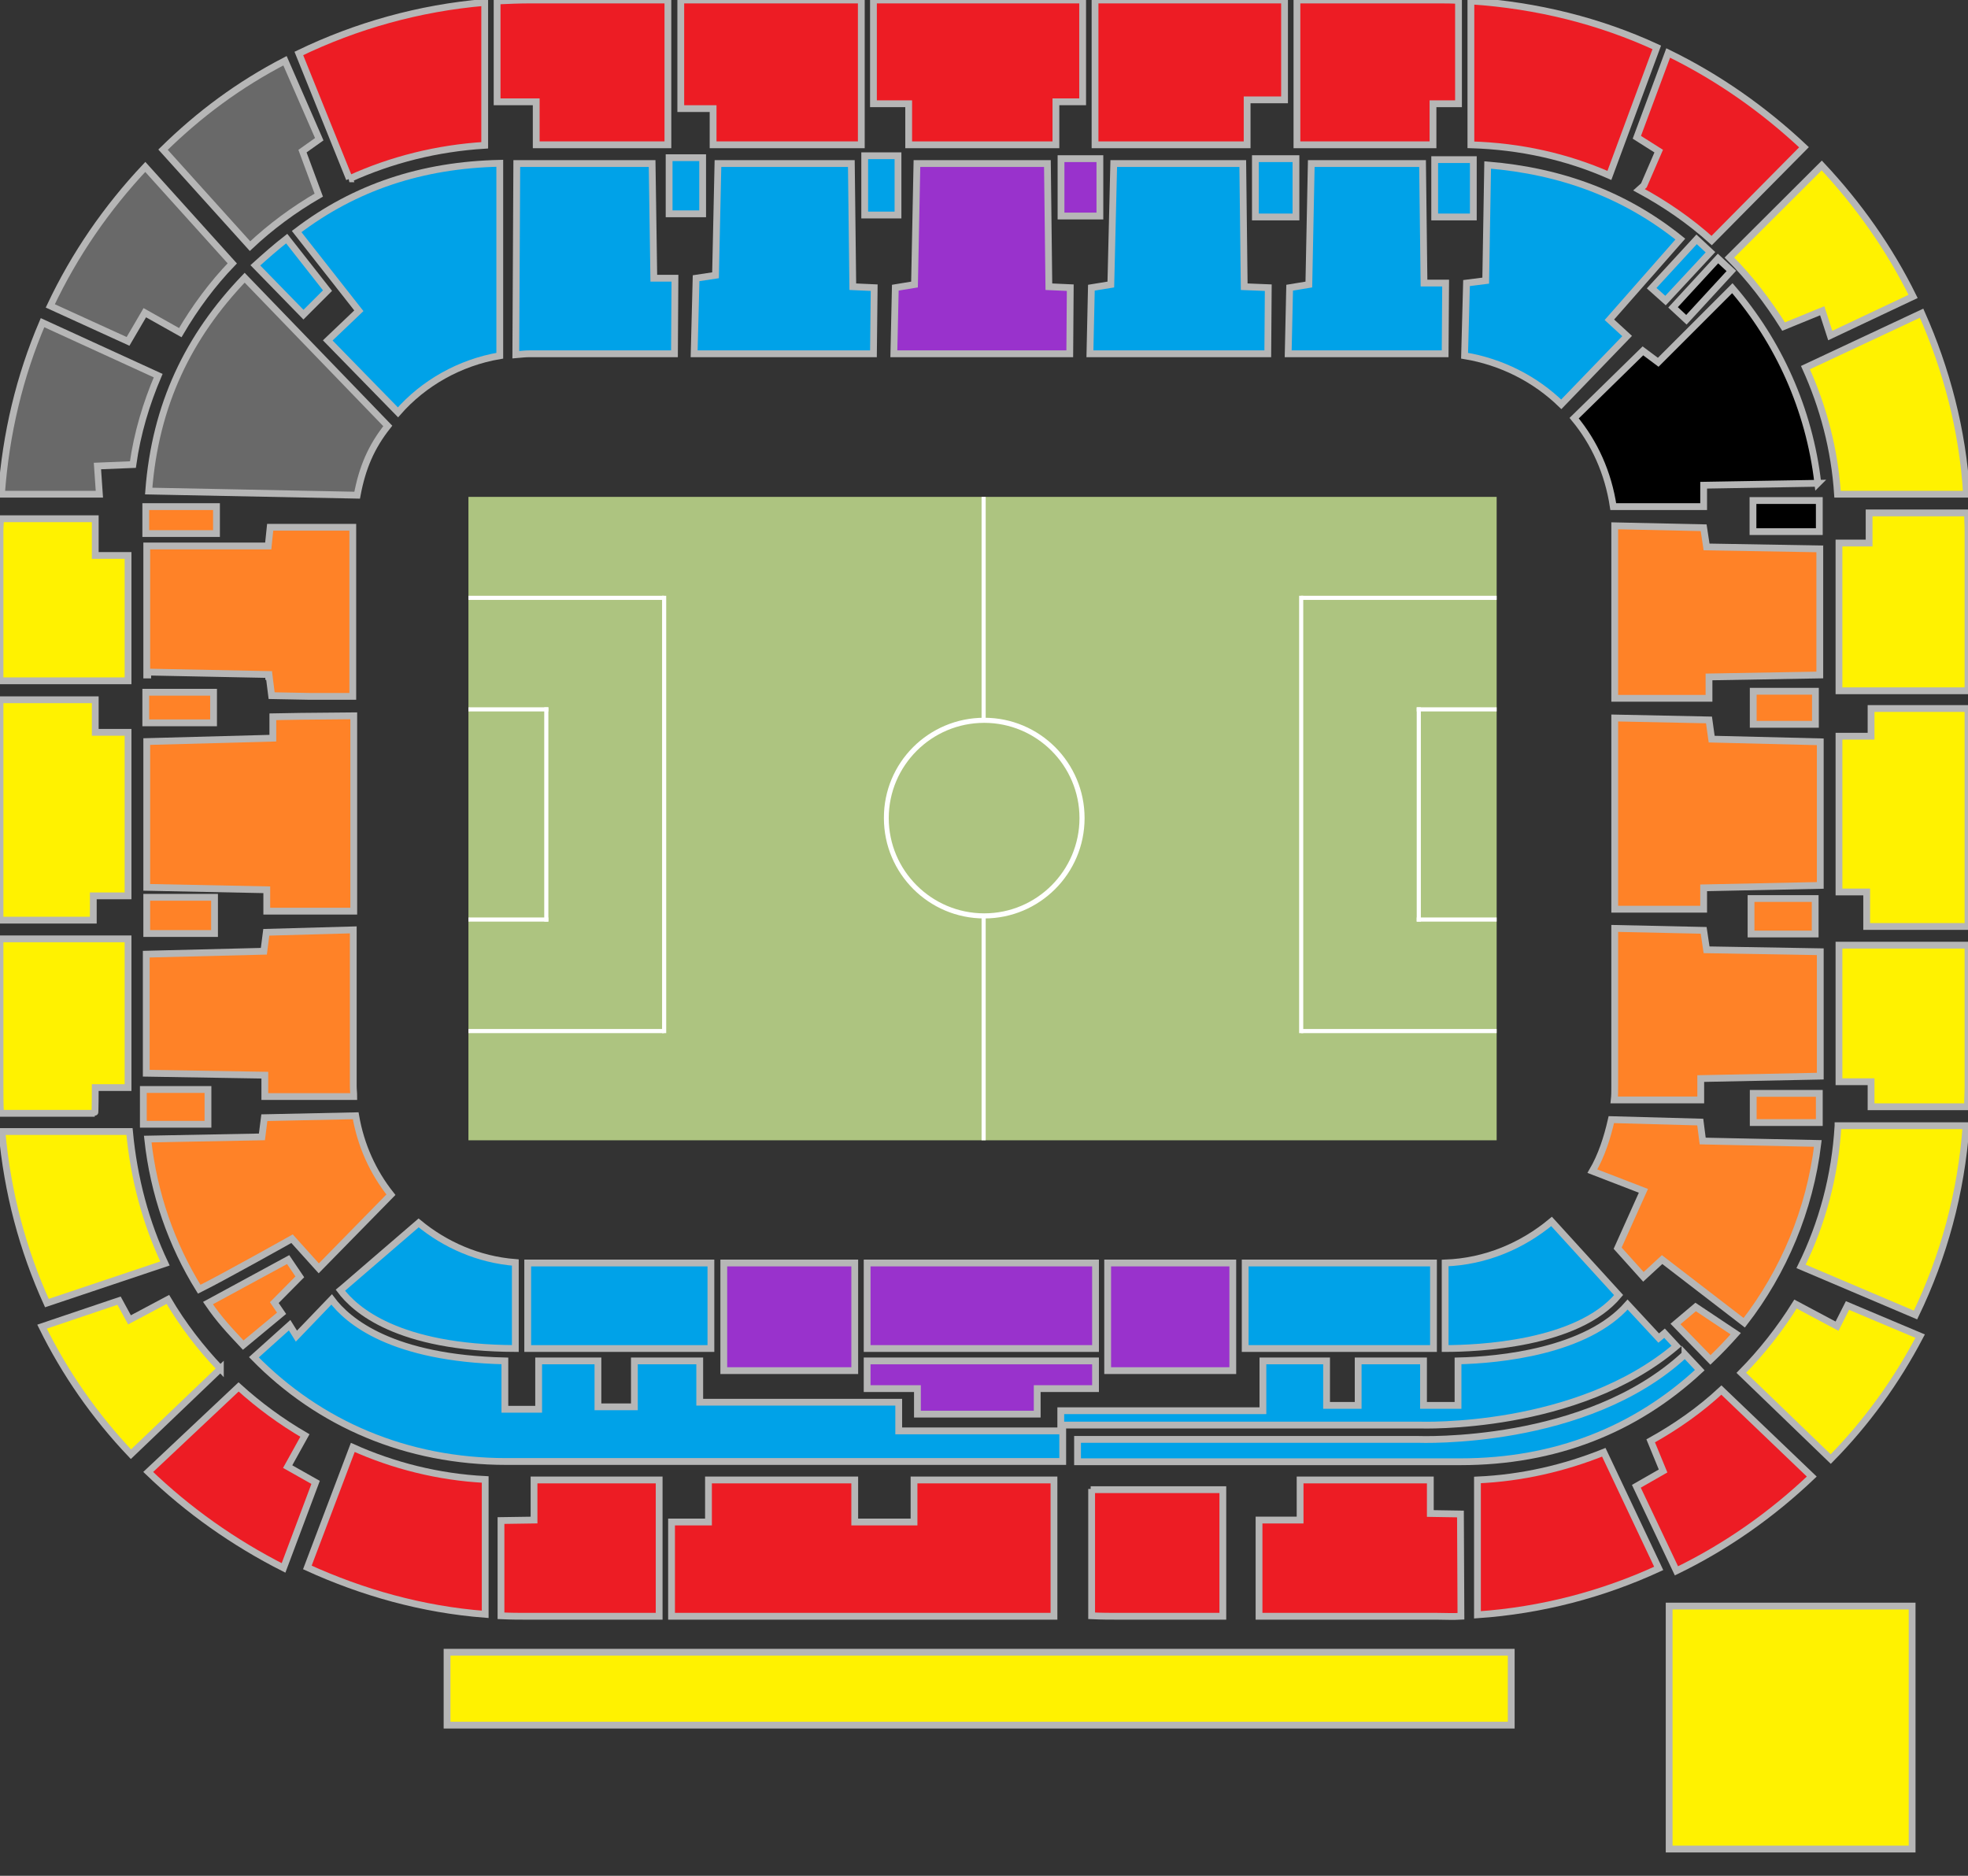 <svg version="1.2" xmlns="http://www.w3.org/2000/svg" viewBox="0 0 810 772" width="810" height="772">
	<rect x="0" y="0" width="810" height="772" fill="#333333" stroke="none"/>
	<title>s12022-svg</title>
	<style>
		tspan { white-space:pre } 
		.s0 { fill: #ed1c24;stroke: #b6b6b6;stroke-width: 2.8 } 
		.s1 { fill: #fff200;stroke: #b6b6b6;stroke-width: 2.8 } 
		.s2 { fill: #000000;stroke: #b6b6b6;stroke-width: 2.8 } 
		.s3 { fill: #ff8227;stroke: #b6b6b6;stroke-width: 2.8 } 
		.s4 { fill: #00a2e8;stroke: #b6b6b6;stroke-width: 2.8 } 
		.s5 { fill: #9932cc;stroke: #b6b6b6;stroke-width: 2.8 } 
		.s6 { fill: #696969;stroke: #b6b6b6;stroke-width: 2.8 } 
		.s7 { fill: #adc480 } 
		.s8 { fill: #ffffff } 
	</style>
	<g id="sg-3707271">
		<g id="z-2466054">
			<path id="AS-214" class="s0" d="m143.8 73.6l-20.8-51.6c23.6-11.4 49.5-18.7 76.5-21v58.8c-19.5 1.2-38.4 5.9-55.7 13.8z"/>
		</g>
		<g id="z-2466071">
			<path id="AS-215" class="s0" d="m274.9 0v59.6h-54.2v-17.7h-16.1v-41.5c4.5-0.2 9.1-0.4 13.6-0.4z"/>
		</g>
		<g id="z-2466106">
			<path id="AS-219" class="s0" d="m589.8 59.6h-56v-59.6h58c3 0 5.9 0 8.5 0.2v42.5h-10.5z"/>
		</g>
		<g id="z-2466110">
			<path id="AS-220" class="s0" d="m662.4 72.2c-17.5-7.7-36.6-12-57-12.6v-59.2c27.3 1.8 53.1 8.3 76.5 19.1z"/>
		</g>
	</g>
	<g id="sg-3707269">
		<g id="z-2466055">
			<path id="AS-224" class="s1" d="m810 218.6v65.7h-53.1v-60.8h12.4v-12.4h40.5c0 2.2 0.2 4.7 0.2 7.5z"/>
		</g>
		<g id="z-2466058">
			<path id="AS-227" class="s1" d="m756.5 463.3h52.7c-2 27.6-9.2 53.9-20.8 77.9l-47.1-20c8.7-17.7 14-37.2 15.2-57.9z"/>
		</g>
		<g id="z-2466064">
			<path id="AS-118" fill-rule="evenodd" class="s2" d="m721.5 206h27.3v12.8h-27.3zm26.7-7.1l-47 0.8v8.8h-37.2c-2.1-13.9-7.7-26.3-16.1-36.4l28.3-27.7 6.3 4.7 30.5-30.5c18.9 21.9 31.7 49.8 35.2 80.3zm-35.6-87.4l-18.5 20.1-5.5-5.1 18.5-20.1z"/>
		</g>
		<g id="z-2466065">
			<path id="AS-225" class="s1" d="m810 291.6v89.7h-41.7v-14.2h-11.4v-64.1h13.2v-11.4z"/>
		</g>
		<g id="z-2466066">
			<path id="AS-223" class="s1" d="m790.9 128.9c10.2 23 16.9 48 18.5 74.5h-53.1c-1.2-18.5-5.9-36-13.2-52.1z"/>
		</g>
		<g id="z-2466069">
			<path id="AS-222" class="s1" d="m734.1 134.4c-6.5-10.3-13.8-19.9-22.3-28.4l38-37.9c15.1 16.1 27.9 34.2 37.6 53.9l-34.1 16.1-3.3-10.2z"/>
		</g>
		<g id="z-2466083">
			<path id="AS-226" class="s1" d="m810 389v58c0 3-0.2 5.7-0.2 8.5h-39.7v-10.3h-13.2v-56.2z"/>
		</g>
		<g id="z-2466084">
			<path id="AS-120" fill-rule="evenodd" class="s3" d="m749.2 305.3v59.1l-48 1v8.8h-36.6v-78.7l38.8 0.8 1.1 7.9zm-28.5 64.5h26.4v14.6h-26.4z"/>
		</g>
		<g id="z-2466088">
			<path id="AS-122" fill-rule="evenodd" class="s3" d="m655.4 482c3.7-6.3 6.1-13.7 7.8-21.2l36.6 1 1 7.8 47.4 1c-3.3 27.4-14.1 52.9-30.3 73.8l-33.8-26-7.7 7.1-10.6-11.8 10.6-23.6zm34.2 62.9l8.3-7 16.5 11c-3.3 3.7-6.7 7.3-10.4 10.8z"/>
		</g>
		<g id="z-2466089">
			<path id="AS-121" fill-rule="evenodd" class="s3" d="m749.2 391.7v51.2l-49.2 1v8.8h-35.6c0.2-1.8 0.2-3.7 0.2-5.7v-64.9l36.6 0.8 1.2 8zm-27.6 58.3h27.2v12h-27.2z"/>
		</g>
		<g id="z-2466101">
			<path id="AS-228" class="s1" d="m790.3 549.9c-9.8 18.7-22.2 35.8-36.8 50.6l-36.8-35.5c8.5-8.6 16-18.2 22.3-28.3l17.1 9.1 4.3-8.5z"/>
		</g>
		<g id="z-2466108">
			<path id="AS-119" fill-rule="evenodd" class="s3" d="m749 225.9v51.9l-45.6 0.8v8.8h-38.8c0-0.7 0-70.4 0-71l36.6 0.8 1.2 7.9zm-27.4 58.6h25.6v13.6h-25.6z"/>
		</g>
	</g>
	<g id="sg-3707266">
		<g id="z-2466056">
			<path id="AS-123" class="s4" d="m666.2 533c-16.9 20.4-58.5 22-71.4 22v-35.2c16.7-0.6 31.8-7.1 43.8-17.1z"/>
		</g>
		<g id="z-2466085">
			<path id="AS-105" class="s4" d="m212.1 555c-48.6-0.2-66.1-16.1-72-24l1.2-1 31-26.7c10.9 9 24.6 15.1 39.8 16.3z"/>
		</g>
	</g>
	<g id="sg-3707273">
		<g id="z-2466057">
			<path id="AS-LEGENDS" class="s4" d="m693.5 557.4l6.1 6.5c-26.5 24.6-59.6 37.7-98.5 37.7h-151.3-6.3v-9.2h140c0.8 0 69.3 2.8 110-35z"/>
		</g>
		<g id="z-2466061">
			<path id="AS-CLUBT100" class="s5" d="m356.9 519.8h94v35.2h-94z"/>
		</g>
		<g id="z-2466062">
			<path id="AS-CLUBAGNELLI" class="s5" d="m450.9 571.5h-24v10.5h-49.3v-10.5h-20.7v-11.4h94z"/>
		</g>
		<g id="z-2466080">
			<path id="AS-BOMBERTI8X" class="s5" d="m297.9 519.8h53.9v44.3h-53.9z"/>
		</g>
		<g id="z-2466093">
			<path id="SIVORI1" class="s4" d="m292.6 519.8v35.2h-75.4v-35.2c0.4 0 0.6 0 1 0z"/>
		</g>
		<g id="z-2466096">
			<path id="AS-BOMBERTIDX" class="s5" d="m455.9 519.8h51.5v44.3h-51.5z"/>
		</g>
		<g id="z-2466099">
			<path id="AS-OVEST1CONF" class="s4" d="m512.5 519.8h77.5v35.2h-77.5z"/>
		</g>
		<g id="z-2466104">
			<path id="AS-SKYBOXAREA" class="s4" d="m437.4 586.5v15h-0.8-66.7-5.9-155.6c-41 0-77-15.4-103.9-42.9l14.7-13.2 2.8 4.5 14.5-15.1c6.7 9 24.8 24.2 71.3 25.3v19.9h13.9v-19.9h24.4v18.9h15v-18.9h26.9v17h81.9v11.8h66.7v-8.3h83.2v-20.5h26.2v18.3h13v-18.3h26.9v18.3h14.2v-18.3c17.1-0.4 52.9-3.9 69.8-23.2l12.8 13.8 2.4-2 4.9 5.3c-41.1 34.9-105.1 32.5-105.9 32.5h-146.7z"/>
		</g>
	</g>
	<g id="sg-3707264">
		<g id="z-2466059">
			<path id="AS-108" fill-rule="evenodd" class="s3" d="m60.4 369.3h27.9v14.9h-27.9zm63.4-74.5l-11.5 0.2v8.8l-51.9 1.4v60l49.4 1v8.8h35.8v-80.4z"/>
		</g>
		<g id="z-2466072">
			<path id="AS-109" fill-rule="evenodd" class="s3" d="m60 284.9h27.9v12.6h-27.9zm85.2-67.9c0 0.4 0 68.9 0 69.6h-17.7l-15.7-0.3-1-7.9h-0.2v-0.8l-49.8-1v1.2h-0.4v-53.1h50l0.8-7.7zm-85.2-8.5h29.1v11.1h-29.1z"/>
		</g>
		<g id="z-2466077">
			<path id="AS-206" class="s1" d="m90.7 563.3l-36.8 35.2q-22.3-23.5-36.6-52.5l31.7-10.7 4.3 7.9 15.8-8.4c6.1 10.4 13.5 20 21.6 28.5z"/>
		</g>
		<g id="z-2466078">
			<path id="AS-106" fill-rule="evenodd" class="s3" d="m82 530.6c-11.4-18.3-18.8-39.5-21.2-61.8l47-0.9 1-7.9 37.6-0.8c2.1 12.2 7.1 23.2 14.5 32.5l-29.7 30.3-11-12.2c0 0-28.3 15.9-38.2 20.8zm18.1 23c-5.7-6.1-9.8-10.4-14.5-17.3l33-17.9 4.8 7.1-10.5 10.6 3 4.4z"/>
		</g>
		<g id="z-2466086">
			<path id="AS-208" class="s1" d="m39 458.2h-38.8c-0.2-3.7-0.2-7.5-0.2-11.2v-60.6h52.7v61.2h-13.5c0 0 0 10.6-0.2 10.6z"/>
		</g>
		<g id="z-2466087">
			<path id="AS-110" class="s6" d="m61.2 202.1c2.7-35.5 16.3-63.6 39.5-87.8l58.9 61c-6.9 8.7-10.5 17.3-12.6 28.5z"/>
		</g>
		<g id="z-2466092">
			<path id="AS-207" class="s1" d="m19.3 536.3c-9.9-21.8-16.3-45.6-18.5-70.6h52.5c1.8 19.3 6.7 37.6 14.6 54.3z"/>
		</g>
		<g id="z-2466105">
			<path id="AS-209" class="s1" d="m52.7 301.4v67.3h-14.3v10h-38.4v-90.7h39.2v13.4z"/>
			<path id="Shape 1" class="s1" d="m184 680h438v30h-438z"/>
			<path id="Shape 2" class="s1" d="m687 661h100v100h-100z"/>
		</g>
		<g id="z-2466109">
			<path id="AS-107" fill-rule="evenodd" class="s3" d="m60.2 441.7v-49l48.4-1.2 1-7.8 35.8-1v64.3c0 1.4 0.2 2.8 0.2 4.3h-36.6v-8.8zm-1.2 6.7h26.6v14.3h-26.6z"/>
		</g>
	</g>
	<g id="sg-3707261">
		<g id="z-2466060">
			<path id="AS-116" fill-rule="evenodd" class="s4" d="m595 116.5l-0.2 29.1c-0.8 0-2 0-2.8 0h-61.8l0.6-27.2 7.9-1.3 1-49.8h45.8l0.6 49.2zm-4.5-50.8h15.9v23.6h-15.9z"/>
		</g>
		<g id="z-2466098">
			<path id="AS-117" fill-rule="evenodd" class="s4" d="m642.6 166.4c-10.7-10.4-24.6-17.5-39.8-20l0.8-29.9 7.9-1 0.8-47.6c30.5 2.5 56.8 12.4 79.3 30.5l-29.2 33.2 7.3 6.7zm61.4-62.6l-18.5 19.9-5.7-5.1 18.5-20.1z"/>
		</g>
	</g>
	<g id="sg-3707258">
		<g id="z-2466063">
			<path id="AS-211" class="s6" d="m40.9 203.4h-40.3c1.8-25 7.5-48.6 16.9-70.6l47.6 21.8c-4.9 11.5-8.6 23.7-10.4 36.6l-14.6 0.6z"/>
		</g>
		<g id="z-2466103">
			<path id="AS-210" class="s1" d="m39.2 228.6h13.5v51.6h-52.7v-61.8c0-1.8 0.2-3.2 0.2-4.9h39v15.1z"/>
		</g>
		<g id="z-2466107">
			<path id="AS-212" class="s6" d="m52.7 140.5l-32-14.6c10-21.2 23.2-40.3 39.1-57.2l35.8 39.7c-8.2 8.5-15.3 18.1-21.4 28.5l-14.6-8.2z"/>
		</g>
	</g>
	<g id="sg-3707267">
		<g id="z-2466068">
			<path id="AS-114" fill-rule="evenodd" class="s5" d="m440.5 118.4l-0.2 27.2h-72.4l0.6-27.2 7.9-1.3 1-49.8h53.7l0.6 50.7zm-3.8-53.1h16v23.6h-16z"/>
		</g>
		<g id="z-2466079">
			<path id="AS-115" fill-rule="evenodd" class="s4" d="m522 118.4l-0.2 27.2h-73.2l0.6-27.2 8-1.3 1.2-49.8h53.1l0.6 50.7zm-5.3-53.1h16.7v24h-16.7z"/>
		</g>
		<g id="z-2466094">
			<path id="AS-113" fill-rule="evenodd" class="s4" d="m359.8 118.4l-0.3 27.2h-73.8l0.8-31.1 8-1.2 1-46h54.9l0.6 50.7zm-3.9-54.3h13.7v24.4h-13.7z"/>
		</g>
	</g>
	<g id="sg-3707270">
		<g id="z-2466070">
			<path id="AS-216" class="s0" d="m354.5 0v59.6h-61v-14.9h-13.3v-44.7z"/>
		</g>
		<g id="z-2466082">
			<path id="AS-218" class="s0" d="m513.3 59.6h-62.6v-59.6h78v41.1h-15.4v18.3z"/>
		</g>
		<g id="z-2466097">
			<path id="AS-217" class="s0" d="m374 59.6v-16.9h-14.5v-42.7h86.1v41.9h-11v17.7z"/>
		</g>
	</g>
	<g id="sg-3707263">
		<g id="z-2466073">
			<path id="AS-213" class="s6" d="m131.2 80.3c-10.2 5.9-19.8 13-28.3 21l-35.8-39.7c15.1-14.8 31.3-26.8 50.2-36.6l14.1 32.3-6.9 4.9z"/>
		</g>
	</g>
	<g id="sg-3707268">
		<g id="z-2466074">
			<path id="AS-221" class="s0" d="m742.5 60.6l-38 38.4c-9-8.1-19-15-29.9-20.9l2-1.8 6.1-14.1-9-5.7 12.9-34.7c20.7 10.1 39.4 23.3 55.9 38.8z"/>
		</g>
	</g>
	<g id="sg-3707262">
		<g id="z-2466090">
			<path id="AS-230" class="s0" d="m608.1 664.6v-55.5c18.3-0.8 35.8-4.9 52-11.4l22.6 47.8c-23 10.6-48.2 17.3-74.6 19.1z"/>
		</g>
		<g id="z-2466091">
			<path id="AS-231" class="s0" d="m601.1 623.1l0.2 42.1c-3.6 0.2-6.1 0-9.7 0h-73.4v-39.6h16.9v-16.5h53.6v13.8z"/>
		</g>
		<g id="z-2466100">
			<path id="AS-204" class="s0" d="m145.2 595.7c16.7 7.5 35.2 12.2 54.5 13.2v55.5c-26-2-50.6-9-73.2-19.3z"/>
		</g>
	</g>
	<g id="sg-3707274">
		<g id="z-2466076">
			<path id="AS-111" fill-rule="evenodd" class="s4" d="m124.9 129.5l-19.8-20.3c4.1-3.7 8.4-7.5 12.9-11l16.8 21.4zm-2.8-34.2l25.6 32.6-12.8 12.2 28.9 29.6c10.5-12 25.4-20.5 41.9-23.3v-79.2c-32 0.7-59.6 9.8-83.6 28.1z"/>
		</g>
		<g id="z-2466081">
			<path id="AS-112" fill-rule="evenodd" class="s4" d="m277.6 145.6h-59.4c-2.2 0-3.4 0.2-5.9 0.4l0.4-78.7h55.7l0.7 47.2h8.7zm-2.2-80.7h13.8v23.1h-13.8z"/>
		</g>
	</g>
	<g id="sg-3707259">
		<g id="z-2466095">
			<path id="AS-205" class="s0" d="m129.9 610.1l-13.2 35.2c-20.5-10.4-39.2-23.6-55.7-39.5l37.2-35c8.4 7.6 17.5 14.3 27.3 20l-7.1 12.8z"/>
		</g>
		<g id="z-2466102">
			<path id="AS-229" class="s0" d="m745.7 607.7c-16.4 15.6-35.1 28.8-55.7 38.8l-16.5-34.8 11-6.3-5.1-12.4c10.6-5.9 20.4-12.8 29.1-20.9z"/>
		</g>
	</g>
	<path id="AS-203" class="s0" d="m219.8 609.1h51.5v56.1h-53.1c-4.7 0-7.5 0-12-0.2v-39.2l13.6-0.2v-16.5z"/>
	<path id="SIVORI2" class="s0" d="m433.8 609.1v56.1h-44.8-12.8-24.4-12.8-62.6v-38.8h15.2v-17.3h60.2v17.3h24.4v-17.3zm16.1 4h-1 54.4v52.1h-42c-4.7 0-7.6 0-12-0.2v-52.2"/>
	<g id="Layer">
		<path id="Layer" class="s7" d="m192.8 204.5h423.2v264.8h-423.2z"/>
		<path id="Layer" class="s8" d="m192.8 245.2h80.5v1.7h-80.5z"/>
		<path id="Layer" class="s8" d="m192.8 291.1h32.9v1.7h-32.9z"/>
		<path id="Layer" class="s8" d="m192.8 377.6h32.9v1.7h-32.9z"/>
		<path id="Layer" class="s8" d="m192.8 423.5h80.5v1.7h-80.5z"/>
		<path id="Layer" class="s8" d="m272.5 245.2h1.7v180h-1.7z"/>
		<path id="Layer" class="s8" d="m404 204.5h1.7v264.8h-1.7z"/>
		<path id="Layer" class="s8" d="m224 291.1h1.7v88.2h-1.7z"/>
		<path id="Layer" class="s8" d="m535.5 423.5h80.5v1.7h-80.5z"/>
		<path id="Layer" class="s8" d="m583.1 377.6h32.9v1.7h-32.9z"/>
		<path id="Layer" class="s8" d="m583.1 291.1h32.9v1.7h-32.9z"/>
		<path id="Layer" class="s8" d="m535.5 245.2h80.5v1.7h-80.5z"/>
		<path id="Layer" class="s8" d="m534.7 245.2h1.7v180h-1.7z"/>
		<path id="Layer" class="s8" d="m583.1 291.1h1.7v88.2h-1.7z"/>
		<g id="Layer">
			<circle id="Layer" class="s7" cx="405.1" cy="336.7" r="40.3"/>
			<path id="Layer" fill-rule="evenodd" class="s8" d="m405.1 295.4c22.8 0 41.3 18.5 41.3 41.3 0 22.8-18.5 41.3-41.3 41.3-22.8 0-41.3-18.5-41.3-41.3-0.1-22.8 18.4-41.3 41.3-41.3zm0 2.1c-21.7 0-39.3 17.6-39.3 39.2 0 21.6 17.6 39.2 39.3 39.2 21.6 0 39.2-17.6 39.2-39.2 0-21.6-17.6-39.2-39.2-39.2z"/>
		</g>
	</g>
</svg>